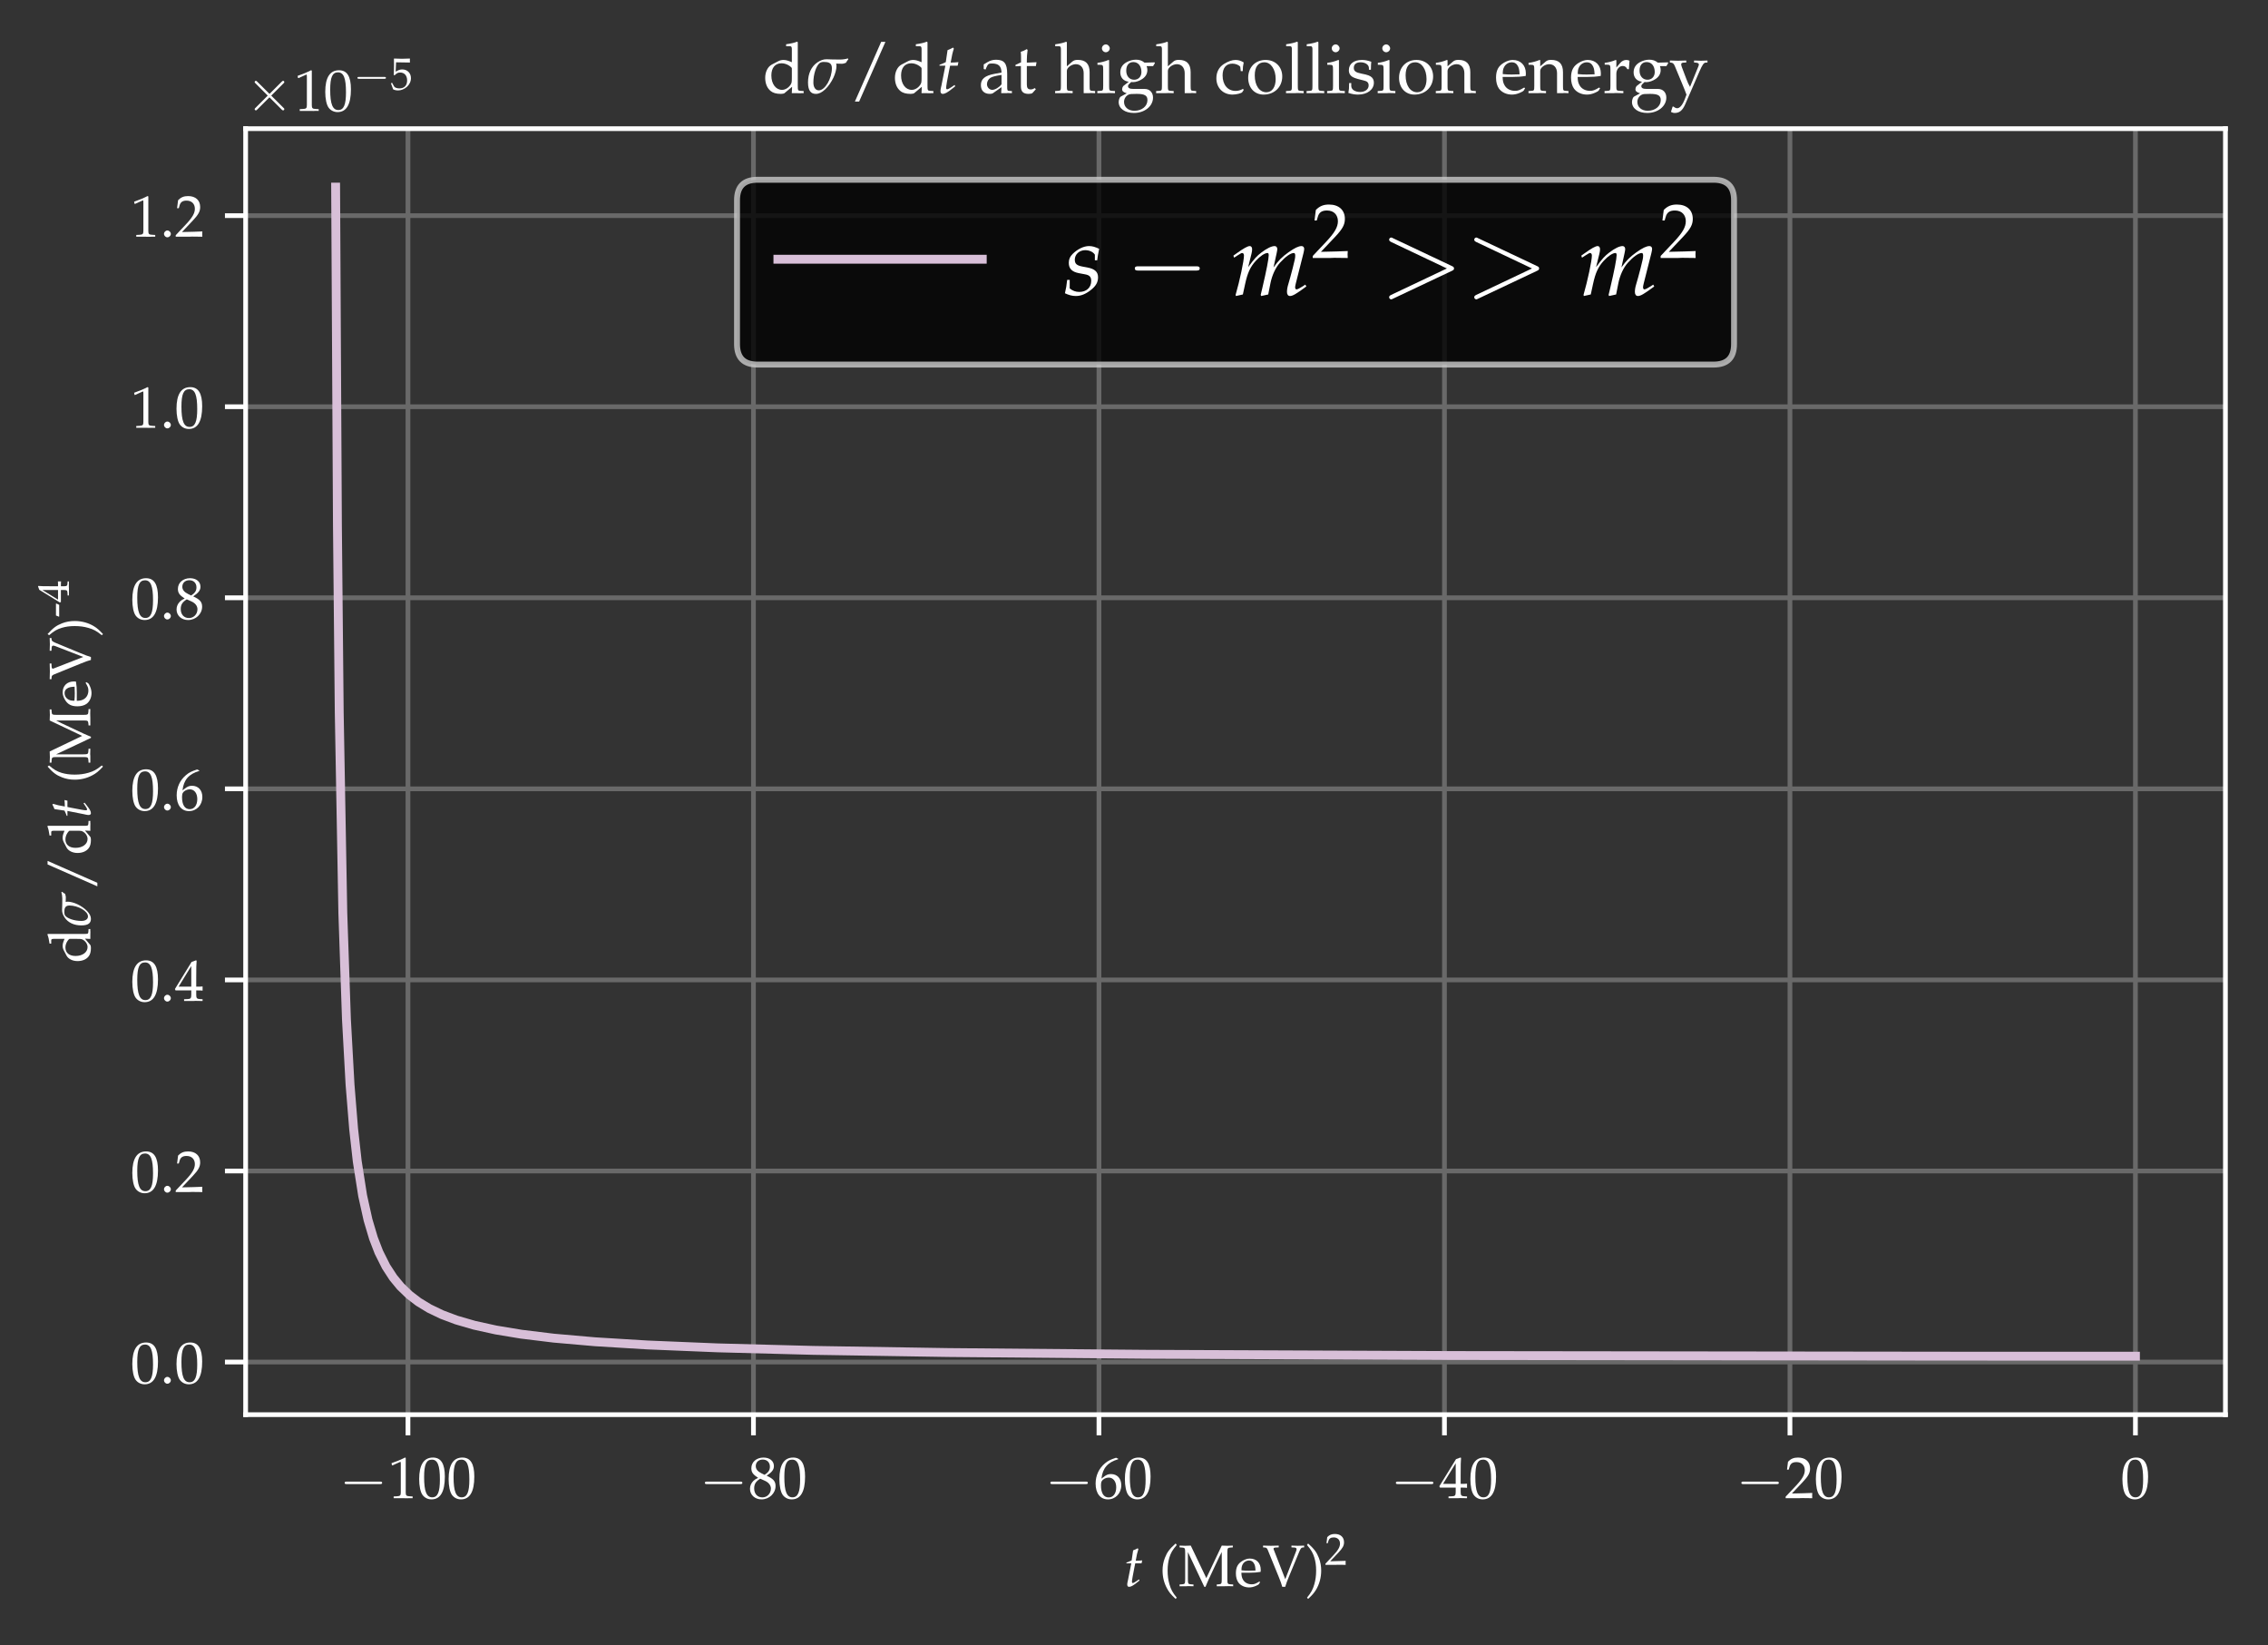 <?xml version="1.0" encoding="utf-8" standalone="no"?>
<!DOCTYPE svg PUBLIC "-//W3C//DTD SVG 1.1//EN"
  "http://www.w3.org/Graphics/SVG/1.1/DTD/svg11.dtd">
<!-- Created with matplotlib (https://matplotlib.org/) -->
<svg height="278.217pt" version="1.1" viewBox="0 0 383.539 278.217" width="383.539pt" xmlns="http://www.w3.org/2000/svg" xmlns:xlink="http://www.w3.org/1999/xlink">
 <rect x="0" y="0" width="383.539" height="278.217" fill="#333333" stroke="none"/>
 <defs>
  <style type="text/css">*{stroke-linecap:butt;stroke-linejoin:round;}</style>
 </defs>
 <g id="figure_1">
  <g id="patch_1">
   <path d="M 0 278.217 
L 383.539 278.217 
L 383.539 0 
L 0 0 
z
" style="fill:none;"/>
  </g>
  <g id="axes_1">
   <g id="patch_2">
    <path d="M 41.539 239.194 
L 376.339 239.194 
L 376.339 21.754 
L 41.539 21.754 
z
" style="fill:none;"/>
   </g>
   <g id="matplotlib.axis_1">
    <g id="xtick_1">
     <g id="line2d_1">
      <path clip-path="url(#p4c926815b2)" d="M 68.99 239.194 
L 68.99 21.754 
" style="fill:none;stroke:#696969;stroke-linecap:square;stroke-width:0.8;"/>
     </g>
     <g id="line2d_2">
      <defs>
       <path d="M 0 0 
L 0 3.5 
" id="m4b29e5fa8e" style="stroke:#ffffff;stroke-width:0.8;"/>
      </defs>
      <g>
       <use style="fill:#ffffff;stroke:#ffffff;stroke-width:0.8;" x="68.99" xlink:href="#m4b29e5fa8e" y="239.194"/>
      </g>
     </g>
     <g id="text_1">
      <!-- $\mathdefault{−100}$ -->
      <g style="fill:#ffffff;" transform="translate(57.421 253.322)scale(0.1 -0.1)">
       <defs>
        <path d="M 65.906 23 
C 67.594 23 69.406 23 69.406 25 
C 69.406 27 67.594 27 65.906 27 
L 11.797 27 
C 10.094 27 8.297 27 8.297 25 
C 8.297 23 10.094 23 11.797 23 
z
" id="CMSY10-0"/>
        <path d="M 6.703 55.797 
L 7.703 55.797 
L 20.594 61.594 
C 20.703 61.703 20.797 61.703 20.906 61.703 
C 21.5 61.703 21.703 60.797 21.703 58.391 
L 21.703 9.891 
C 21.703 4.688 20.594 3.594 15.203 3.297 
L 9.594 3 
L 9.594 0 
C 25 0 25 0 26.094 0 
C 27.406 0 29.594 0 33 -0.109 
C 34.203 0.094 37.703 0.094 41.797 0 
L 41.797 3 
L 36.594 3.297 
C 31.094 3.578 30.094 4.672 30.094 9.812 
L 30.094 68.484 
L 28.703 69 
C 22.203 65.609 15.094 62.641 6 59.484 
z
" id="URW_Palladio_L_Roman-49"/>
        <path d="M 26.297 69 
C 10.797 69 2.906 56.688 2.906 32.438 
C 2.906 20.719 5 10.609 8.5 5.703 
C 12 0.797 17.594 -2 23.797 -2 
C 38.906 -2 46.5 11 46.5 36.641 
C 46.5 58.578 40 69 26.297 69 
z
M 24.5 65.484 
C 34.203 65.484 38.094 55.672 38.094 31.641 
C 38.094 10.312 34.297 1.5 25.094 1.5 
C 15.406 1.5 11.297 11.609 11.297 36.047 
C 11.297 57.188 15 65.484 24.5 65.484 
z
" id="URW_Palladio_L_Roman-48"/>
       </defs>
       <use transform="scale(1.038)" xlink:href="#CMSY10-0"/>
       <use transform="translate(81.942 0)scale(0.996)" xlink:href="#URW_Palladio_L_Roman-49"/>
       <use transform="translate(131.755 0)scale(0.996)" xlink:href="#URW_Palladio_L_Roman-48"/>
       <use transform="translate(181.568 0)scale(0.996)" xlink:href="#URW_Palladio_L_Roman-48"/>
      </g>
     </g>
    </g>
    <g id="xtick_2">
     <g id="line2d_3">
      <path clip-path="url(#p4c926815b2)" d="M 127.416 239.194 
L 127.416 21.754 
" style="fill:none;stroke:#696969;stroke-linecap:square;stroke-width:0.8;"/>
     </g>
     <g id="line2d_4">
      <g>
       <use style="fill:#ffffff;stroke:#ffffff;stroke-width:0.8;" x="127.416" xlink:href="#m4b29e5fa8e" y="239.194"/>
      </g>
     </g>
     <g id="text_2">
      <!-- $\mathdefault{−80}$ -->
      <g style="fill:#ffffff;" transform="translate(118.338 253.322)scale(0.1 -0.1)">
       <defs>
        <path d="M 16.797 34.547 
C 12.703 32.641 11 31.547 8.797 29.438 
C 5 25.625 3 21.125 3 15.922 
C 3 5.594 11.297 -2 22.594 -2 
C 35.594 -2 46.406 8.203 46.406 20.625 
C 46.406 28.641 42.703 32.938 31.297 38.156 
C 40.406 44.359 43.594 48.562 43.594 54.578 
C 43.594 63.188 36.5 69 25.906 69 
C 14 69 5.297 61.391 5.297 50.875 
C 5.297 44.062 8 40.25 16.797 34.547 
z
M 28.406 29.531 
C 34.703 26.734 38.5 21.828 38.5 16.422 
C 38.5 8 32.203 1.391 24.094 1.391 
C 15.594 1.391 10.094 7.406 10.094 16.719 
C 10.094 24.031 13 28.641 20.406 33.141 
z
M 22.297 42.359 
C 16 45.469 12.797 49.469 12.797 54.469 
C 12.797 61.094 17.594 65.594 24.703 65.594 
C 32 65.594 36.797 60.781 36.797 53.469 
C 36.797 47.766 34.297 43.859 27.797 39.656 
z
" id="URW_Palladio_L_Roman-56"/>
       </defs>
       <use transform="scale(1.038)" xlink:href="#CMSY10-0"/>
       <use transform="translate(81.942 0)scale(0.996)" xlink:href="#URW_Palladio_L_Roman-56"/>
       <use transform="translate(131.755 0)scale(0.996)" xlink:href="#URW_Palladio_L_Roman-48"/>
      </g>
     </g>
    </g>
    <g id="xtick_3">
     <g id="line2d_5">
      <path clip-path="url(#p4c926815b2)" d="M 185.843 239.194 
L 185.843 21.754 
" style="fill:none;stroke:#696969;stroke-linecap:square;stroke-width:0.8;"/>
     </g>
     <g id="line2d_6">
      <g>
       <use style="fill:#ffffff;stroke:#ffffff;stroke-width:0.8;" x="185.843" xlink:href="#m4b29e5fa8e" y="239.194"/>
      </g>
     </g>
     <g id="text_3">
      <!-- $\mathdefault{−60}$ -->
      <g style="fill:#ffffff;" transform="translate(176.764 253.322)scale(0.1 -0.1)">
       <defs>
        <path d="M 41.594 66.984 
L 37.906 68.688 
C 28.297 65.516 24.203 63.531 19.094 59.188 
C 8.797 50.578 3.203 38.484 3.203 24.766 
C 3.203 8.219 11.203 -2 24.094 -2 
C 37.094 -2 46.797 8.312 46.797 21.953 
C 46.797 33.484 39.906 41 29.297 41 
C 24.297 41 21.297 39.688 15.406 34.984 
C 14.297 34.094 14.203 33.984 13.094 33.188 
C 15.203 51.172 23.594 60.859 41.594 66.203 
z
M 25.5 34.984 
C 33.094 34.984 38.203 28.375 38.203 18.438 
C 38.203 8.016 33.094 1.297 25.406 1.297 
C 16.906 1.297 12.297 8.609 12.297 22.047 
C 12.297 25.562 12.703 27.469 13.797 29.172 
C 16 32.578 20.703 34.984 25.5 34.984 
z
" id="URW_Palladio_L_Roman-54"/>
       </defs>
       <use transform="scale(1.038)" xlink:href="#CMSY10-0"/>
       <use transform="translate(81.942 0)scale(0.996)" xlink:href="#URW_Palladio_L_Roman-54"/>
       <use transform="translate(131.755 0)scale(0.996)" xlink:href="#URW_Palladio_L_Roman-48"/>
      </g>
     </g>
    </g>
    <g id="xtick_4">
     <g id="line2d_7">
      <path clip-path="url(#p4c926815b2)" d="M 244.269 239.194 
L 244.269 21.754 
" style="fill:none;stroke:#696969;stroke-linecap:square;stroke-width:0.8;"/>
     </g>
     <g id="line2d_8">
      <g>
       <use style="fill:#ffffff;stroke:#ffffff;stroke-width:0.8;" x="244.269" xlink:href="#m4b29e5fa8e" y="239.194"/>
      </g>
     </g>
     <g id="text_4">
      <!-- $\mathdefault{−40}$ -->
      <g style="fill:#ffffff;" transform="translate(235.19 253.322)scale(0.1 -0.1)">
       <defs>
        <path d="M 28 18 
L 28 10.688 
C 28 4.844 26.906 3.484 22 3.281 
L 15.797 3 
L 15.797 0 
C 29.094 0 29.094 0 31.5 0 
C 33.906 0.297 33.906 0.297 47.203 0 
L 47.203 3 
L 42.406 3.281 
C 37.5 3.578 36.406 4.844 36.406 10.688 
L 36.406 18 
C 42.297 18 44.406 17.891 47.203 17.609 
L 47.203 24.688 
C 42.5 24.297 40.594 24.297 39.094 24.391 
L 38.797 24.391 
L 36.406 24.391 
L 36.406 38.203 
C 36.406 55.875 36.594 64.406 37.094 68.484 
L 35.906 69 
L 28.5 66.297 
L 0.203 20.297 
L 1.297 18 
z
M 28 24.391 
L 6.5 24.391 
L 28 59.344 
z
" id="URW_Palladio_L_Roman-52"/>
       </defs>
       <use transform="scale(1.038)" xlink:href="#CMSY10-0"/>
       <use transform="translate(81.942 0)scale(0.996)" xlink:href="#URW_Palladio_L_Roman-52"/>
       <use transform="translate(131.755 0)scale(0.996)" xlink:href="#URW_Palladio_L_Roman-48"/>
      </g>
     </g>
    </g>
    <g id="xtick_5">
     <g id="line2d_9">
      <path clip-path="url(#p4c926815b2)" d="M 302.695 239.194 
L 302.695 21.754 
" style="fill:none;stroke:#696969;stroke-linecap:square;stroke-width:0.8;"/>
     </g>
     <g id="line2d_10">
      <g>
       <use style="fill:#ffffff;stroke:#ffffff;stroke-width:0.8;" x="302.695" xlink:href="#m4b29e5fa8e" y="239.194"/>
      </g>
     </g>
     <g id="text_5">
      <!-- $\mathdefault{−20}$ -->
      <g style="fill:#ffffff;" transform="translate(293.616 253.322)scale(0.1 -0.1)">
       <defs>
        <path d="M 1.594 2.594 
L 1.594 0 
C 20.297 0 20.297 0 23.906 0 
C 27.5 0.297 27.5 0.297 46.797 0 
C 46.594 2.094 46.594 3.094 46.594 4.484 
C 46.594 5.781 46.594 6.781 46.797 8.969 
C 35.297 8.469 30.703 8.375 12.203 7.969 
L 30.406 27.203 
C 40.094 37.469 43.094 42.953 43.094 50.438 
C 43.094 61.891 35.297 69 22.594 69 
C 15.406 69 10.5 66.984 5.594 61.984 
L 3.906 48.438 
L 6.797 48.438 
L 8.094 53.031 
C 9.703 58.797 13.297 61.297 20 61.297 
C 28.594 61.297 34.094 55.906 34.094 47.438 
C 34.094 39.969 29.906 32.594 18.594 20.625 
z
" id="URW_Palladio_L_Roman-50"/>
       </defs>
       <use transform="scale(1.038)" xlink:href="#CMSY10-0"/>
       <use transform="translate(81.942 0)scale(0.996)" xlink:href="#URW_Palladio_L_Roman-50"/>
       <use transform="translate(131.755 0)scale(0.996)" xlink:href="#URW_Palladio_L_Roman-48"/>
      </g>
     </g>
    </g>
    <g id="xtick_6">
     <g id="line2d_11">
      <path clip-path="url(#p4c926815b2)" d="M 361.121 239.194 
L 361.121 21.754 
" style="fill:none;stroke:#696969;stroke-linecap:square;stroke-width:0.8;"/>
     </g>
     <g id="line2d_12">
      <g>
       <use style="fill:#ffffff;stroke:#ffffff;stroke-width:0.8;" x="361.121" xlink:href="#m4b29e5fa8e" y="239.194"/>
      </g>
     </g>
     <g id="text_6">
      <!-- $\mathdefault{0}$ -->
      <g style="fill:#ffffff;" transform="translate(358.63 253.322)scale(0.1 -0.1)">
       <use transform="scale(0.996)" xlink:href="#URW_Palladio_L_Roman-48"/>
      </g>
     </g>
    </g>
    <g id="text_7">
     <!-- $t$ (MeV)\textsuperscript{2} -->
     <g style="fill:#ffffff;" transform="translate(190.068 268.208)scale(0.1 -0.1)">
      <defs>
       <path d="M 12.5 38.891 
L 6.906 10.594 
C 6.797 9.891 6.703 9.688 6.406 8.5 
C 5.797 5.688 5.594 4.188 5.594 3 
C 5.594 0.5 6.703 -1 8.594 -1 
C 12.094 -1 15.594 1 23.406 7.297 
L 24.906 8.5 
L 26.5 9.797 
L 25.5 11.594 
L 21 8.5 
C 18.094 6.5 16.094 5.5 15 5.5 
C 14.094 5.5 13.594 6.297 13.594 7.5 
C 13.594 10.094 15 18.188 17.906 32.688 
L 19.203 38.891 
L 29.906 38.891 
L 31 43.891 
C 27.203 43.5 23.797 43.297 20 43.297 
C 21.594 52.703 22.703 57.594 24.5 63 
L 23.406 64.5 
C 21.406 63.297 18.703 62.094 15.594 60.891 
L 13.094 43.891 
C 8.703 41.797 6.094 40.688 4.297 40.188 
L 4.094 38.891 
z
" id="URW_Palladio_L_Italic-116"/>
       <path d="M 30.094 -19.406 
C 22.906 -10.516 20.297 -5.703 17.703 3.297 
C 15.594 10.5 14.594 18.094 14.594 26.594 
C 14.594 34.891 15.594 42 17.5 48.5 
C 20.094 56.797 22.797 61.5 30.094 70 
L 28.203 72.594 
C 17.797 63.297 13.703 57.797 9.906 48 
C 7.297 41.297 6 34.188 6 26.594 
C 6 15.891 8.5 5.797 13.297 -3.203 
C 16.797 -9.906 20 -13.812 28.203 -21.516 
z
" id="URW_Palladio_L_Roman-40"/>
       <path d="M 73.203 12.297 
C 73.203 4.391 72.797 3.688 68.094 3.297 
L 64.703 3 
L 64.703 0 
C 69.297 -0.109 72.297 0 77.5 0 
C 83.094 0.297 86.703 0.188 92.594 0 
L 92.594 3 
L 87.797 3.297 
C 83.203 3.594 82.703 4.375 82.703 12.219 
L 82.703 56.766 
C 82.703 64.5 83.203 65.391 87.797 65.688 
L 92 65.984 
L 92 69 
C 84.406 68.688 84.406 68.688 82.703 68.688 
C 81.203 68.688 81.203 68.688 73.203 69 
L 47 13.812 
L 20.594 69 
C 12.594 68.688 12.594 68.688 11.094 68.688 
C 9.594 68.688 9.594 68.688 1.594 69 
L 1.594 65.984 
L 6 65.688 
C 10.594 65.391 11.094 64.5 11.094 56.766 
L 11.094 12.219 
C 11.094 4.484 10.594 3.594 6 3.297 
L 1.594 3 
L 1.594 0 
C 11.5 0 11.5 0 13.203 0 
C 14.703 0.297 14.703 0.297 25.203 0 
L 25.203 3 
L 20.797 3.297 
C 16.203 3.594 15.703 4.5 15.703 12.297 
L 15.703 58.094 
L 43.594 -1 
L 45.594 -1 
C 46.297 0.5 46.906 2.094 47.5 3.594 
C 49.094 7.5 50.297 10.297 51 11.688 
L 68.797 49.5 
C 70.203 52.391 71.406 54.703 73.203 58.094 
z
" id="URW_Palladio_L_Roman-77"/>
       <path d="M 43.703 6.984 
L 42.406 7.984 
C 36 4.188 33.703 3.297 29.406 3.297 
C 22.906 3.297 17.5 6.188 14.703 11.094 
C 12.797 14.391 12.094 17.188 11.906 23 
L 26.5 23 
C 33.406 23 37.703 23.297 44.594 24.391 
C 44.703 25.797 44.797 26.688 44.797 27.906 
C 44.797 39.469 37.406 47 26.203 47 
C 22.5 47 18.203 45.688 14.094 43.297 
C 5.906 38.562 2.594 32.328 2.594 21.891 
C 2.594 15.594 4.094 10.188 6.797 6.391 
C 10.797 1.094 17.5 -2 25 -2 
C 28.703 -2 32.406 -1.203 36.5 0.594 
C 39.203 1.688 41.297 3 41.703 3.594 
z
M 35.906 26.688 
C 30.703 26.5 28.297 26.391 24.703 26.391 
C 20.094 26.391 17.5 26.5 12.094 27 
C 12.094 31.719 12.5 33.938 13.797 36.547 
C 15.906 40.984 20.203 43.688 25 43.688 
C 28.297 43.688 30.906 42.391 32.703 39.672 
C 34.906 36.344 35.594 33.438 35.906 26.688 
z
" id="URW_Palladio_L_Roman-101"/>
       <path d="M 27.406 66 
L 27.406 69 
C 16.406 68.688 16.406 68.688 14.094 68.688 
C 11.797 68.688 11.797 68.688 0.797 69 
L 0.797 66 
L 4.406 65.703 
C 6.5 65.5 7.5 64.594 8.797 61.609 
L 27.594 15.469 
C 30.703 7.875 31.906 4.391 33.406 -1 
L 38.406 -1 
C 40.297 5.188 41.5 8.484 44.797 16.469 
L 62.203 58.516 
C 64.5 63.906 65.594 65.391 67.594 65.703 
L 70.594 66 
L 70.594 69 
L 59.797 68.688 
C 58 68.688 55.703 68.797 52.797 68.891 
C 52.297 68.891 50.594 68.891 49 69 
L 49 66 
L 54.203 65.703 
C 56.406 65.594 57.703 64.594 57.703 63.094 
C 57.703 62.109 57.406 60.703 56.797 59.203 
L 38.5 11.969 
L 18.797 62.609 
C 18.703 63 18.594 63.297 18.594 63.703 
C 18.594 64.906 19.797 65.594 21.797 65.703 
z
" id="URW_Palladio_L_Roman-86"/>
       <path d="M 5.094 -21.516 
C 12 -15.016 14.906 -11.703 18 -6.812 
C 24.094 2.891 27.297 14.5 27.297 26.5 
C 27.297 34.188 26 41.297 23.406 48 
C 19.594 57.703 15.5 63.203 5.094 72.594 
L 3.203 70 
C 10.5 61.391 13.203 56.703 15.703 48.5 
C 17.703 42 18.703 34.891 18.703 26.594 
C 18.703 18.094 17.703 10.5 15.594 3.297 
C 13 -5.703 10.406 -10.516 3.203 -19.406 
z
" id="URW_Palladio_L_Roman-41"/>
      </defs>
      <use transform="scale(0.996)" xlink:href="#URW_Palladio_L_Italic-116"/>
      <use transform="translate(59.327 0)scale(0.996)" xlink:href="#URW_Palladio_L_Roman-40"/>
      <use transform="translate(92.502 0)scale(0.996)" xlink:href="#URW_Palladio_L_Roman-77"/>
      <use transform="translate(186.748 0)scale(0.996)" xlink:href="#URW_Palladio_L_Roman-101"/>
      <use transform="translate(234.468 0)scale(0.996)" xlink:href="#URW_Palladio_L_Roman-86"/>
      <use transform="translate(306.398 0)scale(0.996)" xlink:href="#URW_Palladio_L_Roman-41"/>
      <use transform="translate(339.574 36.164)scale(0.757)" xlink:href="#URW_Palladio_L_Roman-50"/>
     </g>
    </g>
   </g>
   <g id="matplotlib.axis_2">
    <g id="ytick_1">
     <g id="line2d_13">
      <path clip-path="url(#p4c926815b2)" d="M 41.539 230.301 
L 376.339 230.301 
" style="fill:none;stroke:#696969;stroke-linecap:square;stroke-width:0.8;"/>
     </g>
     <g id="line2d_14">
      <defs>
       <path d="M 0 0 
L -3.5 0 
" id="m653a9dd194" style="stroke:#ffffff;stroke-width:0.8;"/>
      </defs>
      <g>
       <use style="fill:#ffffff;stroke:#ffffff;stroke-width:0.8;" x="41.539" xlink:href="#m653a9dd194" y="230.301"/>
      </g>
     </g>
     <g id="text_8">
      <!-- $\mathdefault{0.0}$ -->
      <g style="fill:#ffffff;" transform="translate(22.086 233.865)scale(0.1 -0.1)">
       <defs>
        <path d="M 12.406 10.594 
C 9.406 10.594 6.703 7.797 6.703 4.797 
C 6.703 1.797 9.406 -1 12.297 -1 
C 15.5 -1 18.297 1.688 18.297 4.797 
C 18.297 7.797 15.5 10.594 12.406 10.594 
z
" id="URW_Palladio_L_Roman-46"/>
       </defs>
       <use transform="scale(0.996)" xlink:href="#URW_Palladio_L_Roman-48"/>
       <use transform="translate(49.813 0)scale(0.996)" xlink:href="#URW_Palladio_L_Roman-46"/>
       <use transform="translate(74.72 0)scale(0.996)" xlink:href="#URW_Palladio_L_Roman-48"/>
      </g>
     </g>
    </g>
    <g id="ytick_2">
     <g id="line2d_15">
      <path clip-path="url(#p4c926815b2)" d="M 41.539 197.995 
L 376.339 197.995 
" style="fill:none;stroke:#696969;stroke-linecap:square;stroke-width:0.8;"/>
     </g>
     <g id="line2d_16">
      <g>
       <use style="fill:#ffffff;stroke:#ffffff;stroke-width:0.8;" x="41.539" xlink:href="#m653a9dd194" y="197.995"/>
      </g>
     </g>
     <g id="text_9">
      <!-- $\mathdefault{0.2}$ -->
      <g style="fill:#ffffff;" transform="translate(22.086 201.559)scale(0.1 -0.1)">
       <use transform="scale(0.996)" xlink:href="#URW_Palladio_L_Roman-48"/>
       <use transform="translate(49.813 0)scale(0.996)" xlink:href="#URW_Palladio_L_Roman-46"/>
       <use transform="translate(74.72 0)scale(0.996)" xlink:href="#URW_Palladio_L_Roman-50"/>
      </g>
     </g>
    </g>
    <g id="ytick_3">
     <g id="line2d_17">
      <path clip-path="url(#p4c926815b2)" d="M 41.539 165.688 
L 376.339 165.688 
" style="fill:none;stroke:#696969;stroke-linecap:square;stroke-width:0.8;"/>
     </g>
     <g id="line2d_18">
      <g>
       <use style="fill:#ffffff;stroke:#ffffff;stroke-width:0.8;" x="41.539" xlink:href="#m653a9dd194" y="165.688"/>
      </g>
     </g>
     <g id="text_10">
      <!-- $\mathdefault{0.4}$ -->
      <g style="fill:#ffffff;" transform="translate(22.086 169.252)scale(0.1 -0.1)">
       <use transform="scale(0.996)" xlink:href="#URW_Palladio_L_Roman-48"/>
       <use transform="translate(49.813 0)scale(0.996)" xlink:href="#URW_Palladio_L_Roman-46"/>
       <use transform="translate(74.72 0)scale(0.996)" xlink:href="#URW_Palladio_L_Roman-52"/>
      </g>
     </g>
    </g>
    <g id="ytick_4">
     <g id="line2d_19">
      <path clip-path="url(#p4c926815b2)" d="M 41.539 133.381 
L 376.339 133.381 
" style="fill:none;stroke:#696969;stroke-linecap:square;stroke-width:0.8;"/>
     </g>
     <g id="line2d_20">
      <g>
       <use style="fill:#ffffff;stroke:#ffffff;stroke-width:0.8;" x="41.539" xlink:href="#m653a9dd194" y="133.381"/>
      </g>
     </g>
     <g id="text_11">
      <!-- $\mathdefault{0.6}$ -->
      <g style="fill:#ffffff;" transform="translate(22.086 136.946)scale(0.1 -0.1)">
       <use transform="scale(0.996)" xlink:href="#URW_Palladio_L_Roman-48"/>
       <use transform="translate(49.813 0)scale(0.996)" xlink:href="#URW_Palladio_L_Roman-46"/>
       <use transform="translate(74.72 0)scale(0.996)" xlink:href="#URW_Palladio_L_Roman-54"/>
      </g>
     </g>
    </g>
    <g id="ytick_5">
     <g id="line2d_21">
      <path clip-path="url(#p4c926815b2)" d="M 41.539 101.075 
L 376.339 101.075 
" style="fill:none;stroke:#696969;stroke-linecap:square;stroke-width:0.8;"/>
     </g>
     <g id="line2d_22">
      <g>
       <use style="fill:#ffffff;stroke:#ffffff;stroke-width:0.8;" x="41.539" xlink:href="#m653a9dd194" y="101.075"/>
      </g>
     </g>
     <g id="text_12">
      <!-- $\mathdefault{0.8}$ -->
      <g style="fill:#ffffff;" transform="translate(22.086 104.639)scale(0.1 -0.1)">
       <use transform="scale(0.996)" xlink:href="#URW_Palladio_L_Roman-48"/>
       <use transform="translate(49.813 0)scale(0.996)" xlink:href="#URW_Palladio_L_Roman-46"/>
       <use transform="translate(74.72 0)scale(0.996)" xlink:href="#URW_Palladio_L_Roman-56"/>
      </g>
     </g>
    </g>
    <g id="ytick_6">
     <g id="line2d_23">
      <path clip-path="url(#p4c926815b2)" d="M 41.539 68.768 
L 376.339 68.768 
" style="fill:none;stroke:#696969;stroke-linecap:square;stroke-width:0.8;"/>
     </g>
     <g id="line2d_24">
      <g>
       <use style="fill:#ffffff;stroke:#ffffff;stroke-width:0.8;" x="41.539" xlink:href="#m653a9dd194" y="68.768"/>
      </g>
     </g>
     <g id="text_13">
      <!-- $\mathdefault{1.0}$ -->
      <g style="fill:#ffffff;" transform="translate(22.086 72.332)scale(0.1 -0.1)">
       <use transform="scale(0.996)" xlink:href="#URW_Palladio_L_Roman-49"/>
       <use transform="translate(49.813 0)scale(0.996)" xlink:href="#URW_Palladio_L_Roman-46"/>
       <use transform="translate(74.72 0)scale(0.996)" xlink:href="#URW_Palladio_L_Roman-48"/>
      </g>
     </g>
    </g>
    <g id="ytick_7">
     <g id="line2d_25">
      <path clip-path="url(#p4c926815b2)" d="M 41.539 36.462 
L 376.339 36.462 
" style="fill:none;stroke:#696969;stroke-linecap:square;stroke-width:0.8;"/>
     </g>
     <g id="line2d_26">
      <g>
       <use style="fill:#ffffff;stroke:#ffffff;stroke-width:0.8;" x="41.539" xlink:href="#m653a9dd194" y="36.462"/>
      </g>
     </g>
     <g id="text_14">
      <!-- $\mathdefault{1.2}$ -->
      <g style="fill:#ffffff;" transform="translate(22.086 40.026)scale(0.1 -0.1)">
       <use transform="scale(0.996)" xlink:href="#URW_Palladio_L_Roman-49"/>
       <use transform="translate(49.813 0)scale(0.996)" xlink:href="#URW_Palladio_L_Roman-46"/>
       <use transform="translate(74.72 0)scale(0.996)" xlink:href="#URW_Palladio_L_Roman-50"/>
      </g>
     </g>
    </g>
    <g id="text_15">
     <!-- $\mathrm{d}\sigma/\mathrm{d}t$ (MeV)\textsuperscript{-4} -->
     <g style="fill:#ffffff;" transform="translate(15.276 162.853)rotate(-90)scale(0.1 -0.1)">
      <defs>
       <path d="M 41.203 43.797 
C 35.594 46.188 32.797 47 29.297 47 
C 26.594 47 24.203 46.391 21.703 45.094 
L 12.906 40.5 
C 7.203 37.5 3.5 30.219 3.5 21.75 
C 3.5 13.766 6.203 7.188 11.094 3.188 
C 14.5 0.297 19.203 -1 25.703 -1 
C 27.703 -1 30 -0.609 30.5 -0.203 
L 41.594 9.078 
L 41.094 0 
C 46 -0.109 47.594 0 48.797 0 
C 49.594 0 51 0 53.094 -0.109 
C 53.797 0.094 55.797 0.094 57.906 0 
L 57.906 3 
L 53.297 3.297 
C 49.906 3.5 49.594 4.188 49.594 10.5 
L 49.594 72.094 
L 48.703 72.891 
C 44.297 71.203 41 70.391 33.094 69.203 
L 33.094 66.391 
L 38.703 66.391 
C 40.5 66.391 41.203 65.297 41.203 62.297 
z
M 41.203 22.25 
C 41.203 15.766 41 14.766 39.703 12.469 
C 36.906 7.781 32 4.688 27.297 4.688 
C 18.5 4.688 12.203 13.172 12.203 25.031 
C 12.203 35.906 17.594 42.297 26.594 42.297 
C 30.406 42.297 34.406 41 37.906 38.594 
C 40 37.203 41.203 35.906 41.203 35.109 
z
" id="URW_Palladio_L_Roman-100"/>
       <path d="M 58.094 49.188 
C 55.406 48.297 50.797 47.594 47.5 47.594 
C 44.594 47.594 39.594 47.594 36.906 47.688 
C 33.797 47.797 30.297 48 27.906 48 
C 23.5 48 19.297 46.484 14.906 43.5 
C 6.406 37.734 1.703 27.609 1.703 15.203 
C 1.703 2.797 6.297 -1 12.797 -1 
C 17.203 -1 21.297 1 26.094 5.484 
C 30.406 9.547 34.797 15.797 37.703 22.062 
C 40.203 27.312 42 34.062 42 38.234 
C 42 39.531 41.797 40.719 41.5 41.812 
C 44.797 41.609 47.594 41.609 49.797 41.609 
C 51.594 41.609 53.797 42.406 55.406 43 
C 56.5 45.094 56.906 45.594 58.797 48 
z
M 24 44.188 
C 30.094 44.188 35.5 43.203 35.5 35.453 
C 35.5 20.672 25.797 4 17 4 
C 12.094 4 9.297 8.562 9.297 15.109 
C 9.297 26.922 13.297 38.641 18.094 42.5 
C 19.406 43.594 21.594 44.188 24 44.188 
z
" id="Pazo_Math_Italic-115"/>
       <path d="M 51.906 72.594 
L 45.906 72.594 
L 8.703 -11.906 
L 14.703 -11.906 
z
" id="URW_Palladio_L_Roman-47"/>
       <path d="M 28.203 21.797 
L 31.203 28.484 
L 30.703 29 
L 4.406 29 
L 1.703 22.297 
L 2.203 21.797 
z
" id="URW_Palladio_L_Roman-45"/>
      </defs>
      <use transform="scale(0.996)" xlink:href="#URW_Palladio_L_Roman-100"/>
      <use transform="translate(62.117 0)scale(0.996)" xlink:href="#Pazo_Math_Italic-115"/>
      <use transform="translate(121.195 0)scale(0.996)" xlink:href="#URW_Palladio_L_Roman-47"/>
      <use transform="translate(182.814 0)scale(0.996)" xlink:href="#URW_Palladio_L_Roman-100"/>
      <use transform="translate(244.931 0)scale(0.996)" xlink:href="#URW_Palladio_L_Italic-116"/>
      <use transform="translate(304.258 0)scale(0.996)" xlink:href="#URW_Palladio_L_Roman-40"/>
      <use transform="translate(337.433 0)scale(0.996)" xlink:href="#URW_Palladio_L_Roman-77"/>
      <use transform="translate(431.679 0)scale(0.996)" xlink:href="#URW_Palladio_L_Roman-101"/>
      <use transform="translate(479.399 0)scale(0.996)" xlink:href="#URW_Palladio_L_Roman-86"/>
      <use transform="translate(551.329 0)scale(0.996)" xlink:href="#URW_Palladio_L_Roman-41"/>
      <use transform="translate(584.505 36.164)scale(0.757)" xlink:href="#URW_Palladio_L_Roman-45"/>
      <use transform="translate(609.718 36.164)scale(0.757)" xlink:href="#URW_Palladio_L_Roman-52"/>
     </g>
    </g>
    <g id="text_16">
     <!-- $\times\mathdefault{10^{−5}}\mathdefault{}$ -->
     <g style="fill:#ffffff;" transform="translate(41.539 18.754)scale(0.1 -0.1)">
      <defs>
       <path d="M 38.906 27.734 
L 18.906 47.594 
C 17.703 48.797 17.5 49 16.703 49 
C 15.703 49 14.703 48.094 14.703 47 
C 14.703 46.297 14.906 46.094 16 45 
L 36 24.938 
L 16 4.891 
C 14.906 3.797 14.703 3.594 14.703 2.891 
C 14.703 1.797 15.703 0.891 16.703 0.891 
C 17.5 0.891 17.703 1.094 18.906 2.297 
L 38.797 22.156 
L 59.5 1.484 
C 59.703 1.391 60.406 0.891 61 0.891 
C 62.203 0.891 63 1.797 63 2.891 
C 63 3.094 63 3.484 62.703 3.984 
C 62.594 4.188 46.703 19.859 41.703 24.938 
L 60 43.203 
C 60.5 43.797 62 45.094 62.5 45.703 
C 62.594 45.891 63 46.297 63 47 
C 63 48.094 62.203 49 61 49 
C 60.203 49 59.797 48.594 58.703 47.5 
z
" id="CMSY10-2"/>
       <path d="M 12.703 60.797 
C 25.594 60.391 31.203 60.297 43.203 60.297 
L 43.703 60.797 
C 43.5 62.594 43.5 63.391 43.5 64.688 
C 43.5 66.094 43.5 66.891 43.703 68.688 
L 43.203 69.188 
C 35.703 68.797 31.203 68.688 25.797 68.688 
C 20.297 68.688 15.906 68.797 8.406 69.188 
L 7.906 68.688 
C 8 62.594 8.094 58.188 8.094 55 
C 8.094 46.5 7.797 36.875 7.5 32.438 
L 9.5 31.844 
C 14.203 36.578 16.906 38 21.797 38 
C 31.406 38 37.406 31.125 37.406 20.234 
C 37.406 9.047 31 2.5 20.094 2.5 
C 14.703 2.5 9.703 4.312 8.297 6.922 
L 3.703 15.203 
L 1.297 13.781 
C 3.594 8.031 4.797 4.812 6.203 0.391 
C 9 -1.109 13 -2 17.297 -2 
C 24 -2 31.094 0.891 36.594 5.719 
C 42.703 11.172 45.906 18.016 45.906 25.484 
C 45.906 36.875 37.797 44.891 26.406 44.891 
C 21.594 44.891 18 43.594 11.797 39.891 
z
" id="URW_Palladio_L_Roman-53"/>
      </defs>
      <use transform="scale(1.038)" xlink:href="#CMSY10-2"/>
      <use transform="translate(81.942 0)scale(0.996)" xlink:href="#URW_Palladio_L_Roman-49"/>
      <use transform="translate(131.755 0)scale(0.996)" xlink:href="#URW_Palladio_L_Roman-48"/>
      <use transform="translate(182.515 36.164)scale(0.789)" xlink:href="#CMSY10-0"/>
      <use transform="translate(244.79 36.164)scale(0.757)" xlink:href="#URW_Palladio_L_Roman-53"/>
     </g>
    </g>
   </g>
   <g id="line2d_27">
    <path clip-path="url(#p4c926815b2)" d="M 56.757 31.638 
L 57.062 88.843 
L 57.367 120.47 
L 57.976 154.405 
L 58.585 172.318 
L 59.195 183.389 
L 59.804 190.909 
L 60.413 196.35 
L 61.327 202.176 
L 62.241 206.294 
L 63.155 209.359 
L 64.069 211.729 
L 65.288 214.162 
L 66.507 216.031 
L 67.725 217.51 
L 69.249 218.976 
L 70.772 220.139 
L 72.6 221.252 
L 74.733 222.276 
L 77.17 223.192 
L 80.217 224.076 
L 83.873 224.881 
L 88.138 225.587 
L 93.622 226.257 
L 100.63 226.87 
L 109.465 227.41 
L 121.347 227.9 
L 137.494 228.327 
L 160.345 228.692 
L 193.858 228.987 
L 245.652 229.199 
L 331.568 229.306 
L 361.121 229.31 
L 361.121 229.31 
" style="fill:none;stroke:#d8bfd8;stroke-linecap:square;stroke-width:1.5;"/>
   </g>
   <g id="patch_3">
    <path d="M 41.539 239.194 
L 41.539 21.754 
" style="fill:none;stroke:#ffffff;stroke-linecap:square;stroke-linejoin:miter;stroke-width:0.8;"/>
   </g>
   <g id="patch_4">
    <path d="M 376.339 239.194 
L 376.339 21.754 
" style="fill:none;stroke:#ffffff;stroke-linecap:square;stroke-linejoin:miter;stroke-width:0.8;"/>
   </g>
   <g id="patch_5">
    <path d="M 41.539 239.194 
L 376.339 239.194 
" style="fill:none;stroke:#ffffff;stroke-linecap:square;stroke-linejoin:miter;stroke-width:0.8;"/>
   </g>
   <g id="patch_6">
    <path d="M 41.539 21.754 
L 376.339 21.754 
" style="fill:none;stroke:#ffffff;stroke-linecap:square;stroke-linejoin:miter;stroke-width:0.8;"/>
   </g>
   <g id="text_17">
    <!-- $\mathrm{d}\sigma/\mathrm{d}t$ at high collision energy -->
    <g style="fill:#ffffff;" transform="translate(128.984 15.754)scale(0.12 -0.12)">
     <defs>
      <path d="M 32.406 8.5 
L 31.906 0 
C 38.406 0 38.406 0 39.703 0 
C 40.203 0.297 42.703 0.188 47.094 0 
L 47.094 3 
L 43.203 3.188 
C 40.797 3.297 40.406 4.094 40.406 9 
L 40.406 27.359 
C 40.406 42 36.203 47.297 24.594 47.297 
C 20.297 47.297 16.297 46.188 12.5 43.891 
L 7.203 40.688 
L 7.203 34.172 
L 9.797 33.469 
L 11.094 36.578 
C 13.203 41.281 14.203 42 18.797 42 
C 28.203 42 32.094 38.281 32.406 29.156 
L 22.5 27.359 
C 8.906 24.844 3.203 20.141 3.203 11.406 
C 3.203 3.5 7.906 -1 15.797 -1 
C 17.594 -1 19.297 -0.703 20 -0.203 
z
M 32.406 12.594 
C 29.5 8.5 23.203 4.688 19.297 4.688 
C 15.297 4.688 11.797 8.391 11.797 12.688 
C 11.797 16.391 13.797 19.891 16.797 21.797 
C 19.297 23.297 24.797 24.688 32.406 25.797 
z
" id="URW_Palladio_L_Roman-97"/>
      <path d="M 9.797 38.391 
L 9.797 9.594 
C 9.797 2.188 13.094 -1 20.797 -1 
C 23.094 -1 25.5 -0.5 26.094 0.188 
L 30.906 5.5 
L 29.594 7.188 
C 27.094 5.797 25.594 5.297 23.703 5.297 
C 19.797 5.297 18.203 7.297 18.203 12.188 
L 18.203 38.391 
L 31 38.391 
L 31.906 43.797 
L 18.203 43.188 
L 18.203 47 
C 18.203 51.203 18.5 54.797 19.297 61.203 
L 18.094 62.297 
C 15.703 60.797 12.703 59.5 9.594 58.5 
C 9.906 55.5 10 53.594 10 50.594 
L 10 43.594 
L 2.203 40.094 
L 2.203 38 
z
" id="URW_Palladio_L_Roman-116"/>
      <path d="M 0.703 66.391 
L 6.297 66.391 
C 8.094 66.391 8.797 65.297 8.797 62.297 
L 8.797 10.5 
C 8.797 4.188 8.5 3.5 5.094 3.297 
L 0.594 3 
L 0.594 0 
C 7.406 -0.109 10.094 0 13 0 
C 15.906 0.297 18.594 0.188 25.406 0 
L 25.406 3 
L 20.906 3.297 
C 17.5 3.484 17.203 4.188 17.203 10.469 
L 17.203 31.609 
C 17.203 36.109 23.797 41 29.906 41 
C 36.594 41 41 36 41 28.328 
L 41 0 
C 47.094 0 47.203 0 48.906 0 
C 50.297 0.297 50.297 0.297 57.203 0 
L 57.203 3 
L 53.094 3.297 
C 49.703 3.484 49.406 4.094 49.406 10.469 
L 49.406 29.719 
C 49.406 41.391 43.906 47.094 32.703 47.094 
C 29 47.094 26.906 46.391 24.797 44.594 
L 17.203 38 
L 17.203 72 
L 16.297 72.797 
C 11.906 71.094 8.594 70.297 0.703 69.094 
z
" id="URW_Palladio_L_Roman-104"/>
      <path d="M 18.797 46.594 
L 17.906 47 
C 12.797 44.891 7.594 43.5 2.297 42.906 
L 2.297 40.125 
L 6 40.125 
C 10 40.125 10.406 39.422 10.406 32.859 
L 10.406 10.453 
C 10.406 4.188 10.094 3.484 6.703 3.297 
L 2.094 3 
L 2.094 0 
C 12.094 0 12.094 0 14.594 0 
C 17.094 0.297 17.094 0.297 27.094 0 
L 27.094 3 
L 22.5 3.297 
C 19.094 3.5 18.797 4.188 18.797 10.484 
z
M 14.203 69 
C 11.203 69 8.594 66.391 8.594 63.391 
C 8.594 60.484 11.203 57.891 14.094 57.891 
C 17 57.891 19.703 60.484 19.703 63.391 
C 19.703 66.188 17 69 14.203 69 
z
" id="URW_Palladio_L_Roman-105"/>
      <path d="M 51.906 38.312 
L 54.406 42.391 
L 54 43.594 
L 39.797 43.188 
C 36.094 46.188 32.5 47.391 27.594 47.391 
C 23.203 47.391 18.094 46 14 43.594 
C 8.406 40.406 5.5 35.531 5.5 29.453 
C 5.5 22.078 10.094 16.984 17.5 16.188 
L 9.594 9.969 
C 8.594 8.438 8.094 7.109 8.094 5.594 
C 8.094 2.797 9.906 1.188 14.703 -0.203 
L 6 -4.922 
C 4.594 -5.734 3.203 -9.438 3.203 -12.562 
C 3.203 -21.688 12.094 -28 24.797 -28 
C 39.906 -28 51.797 -18.484 51.797 -6.234 
C 51.797 1 47 6 40 6 
L 24 6 
C 18.797 6 16.406 7.219 16.406 9.969 
C 16.406 11.297 17.203 12.422 19.797 14.672 
C 20.406 15.188 20.594 15.391 21 15.797 
C 22 15.688 22.594 15.594 23.406 15.594 
C 27.703 15.594 33 17.484 37.094 20.391 
C 41.594 23.672 43.797 27.656 43.797 32.938 
C 43.797 34.922 43.5 36.219 42.703 38.312 
z
M 24 44 
C 30.797 44 35.406 38.406 35.406 29.953 
C 35.406 23.469 31.203 19 25.094 19 
C 18.406 19 13.906 24.172 13.906 31.844 
C 13.906 39.516 17.594 44 24 44 
z
M 28.703 -1 
C 40 -1 43.906 -3.312 43.906 -9.844 
C 43.906 -18.484 36 -24.906 25.5 -24.906 
C 16.797 -24.906 10.797 -19.781 10.797 -12.359 
C 10.797 -7.844 13.406 -3.719 17.406 -2.016 
C 19 -1.203 21.797 -1 28.703 -1 
z
" id="URW_Palladio_L_Roman-103"/>
      <path d="M 39.906 31.172 
C 39.906 35.781 40.406 39.891 41.297 43.484 
C 37.297 45.891 33.797 47 29.703 47 
C 24.906 47 19.297 45.094 13.297 41.297 
C 6.297 36.875 2.594 29.859 2.594 21.047 
C 2.594 7.5 12.094 -2 25.5 -2 
C 30.703 -2 38.203 -0.109 39.203 1.391 
L 41.297 4.594 
L 40.297 6.094 
C 36.594 4.094 33.406 3.188 29.797 3.188 
C 18.703 3.188 11.406 11.812 11.406 25.047 
C 11.406 35.781 16.406 41.797 25.406 41.797 
C 29.797 41.797 34.594 39.797 36.406 37.281 
L 37.094 31.172 
z
" id="URW_Palladio_L_Roman-99"/>
      <path d="M 27.906 47 
C 13.297 47 3.203 36.672 3.203 21.734 
C 3.203 7.609 12.094 -2 25 -2 
C 40.406 -2 51.406 8.703 51.406 23.75 
C 51.406 37.281 41.594 47 27.906 47 
z
M 26.094 43.688 
C 35.297 43.688 42.094 33.672 42.094 20.031 
C 42.094 8.516 37 1.297 28.906 1.297 
C 19.094 1.297 12.5 10.922 12.5 25.141 
C 12.5 37.172 17.297 43.688 26.094 43.688 
z
" id="URW_Palladio_L_Roman-111"/>
      <path d="M 2.297 66.391 
L 7.906 66.391 
C 9.703 66.391 10.406 65.297 10.406 62.297 
L 10.406 10.5 
C 10.406 4.188 10.094 3.5 6.703 3.297 
L 2.094 3 
L 2.094 0 
C 12.094 0 12.094 0 14.594 0 
C 17.094 0.297 17.094 0.297 27.094 0 
L 27.094 3 
L 22.5 3.297 
C 19.094 3.5 18.797 4.188 18.797 10.5 
L 18.797 72.094 
L 17.906 72.891 
C 13.5 71.203 10.203 70.391 2.297 69.203 
z
" id="URW_Palladio_L_Roman-108"/>
      <path d="M 4.094 14.328 
C 4.094 7.406 3.797 4.406 3 0.391 
C 8.203 -1.312 12.094 -2 16.703 -2 
C 29.797 -2 39.094 5 39.094 14.828 
C 39.094 17.938 38.203 20.234 36.297 22.234 
C 33.703 24.75 30.406 25.953 21.594 27.656 
C 13.406 29.25 10.703 31.266 10.703 35.875 
C 10.703 40.891 14.203 43.688 20.297 43.688 
C 27 43.688 32.094 40.188 32.094 35.469 
L 32.094 33.172 
L 34.906 33.172 
C 35 38.984 35.094 41.391 35.406 44.484 
C 30.094 46.297 26.5 47 22.406 47 
C 10.797 47 3.703 41.484 3.703 32.469 
C 3.703 27.656 5.906 24.25 10.5 22.141 
C 13.203 20.938 18.5 19.328 25.297 17.828 
C 29.797 16.828 31.703 14.719 31.703 10.906 
C 31.703 5.5 26.703 1.688 19.594 1.688 
C 12.297 1.688 7.094 5.203 7.094 10.219 
L 7.094 14.328 
z
" id="URW_Palladio_L_Roman-115"/>
      <path d="M 41 0 
C 47.094 0 47.203 0 48.906 0 
C 50.297 0.297 50.297 0.297 57.203 0 
L 57.203 3 
L 53.094 3.297 
C 49.703 3.484 49.406 4.094 49.406 10.469 
L 49.406 29.719 
C 49.406 41.391 43.906 47.094 32.703 47.094 
C 29 47.094 26.906 46.391 24.797 44.594 
L 17.203 38 
L 17.203 46.688 
L 16.297 47 
C 11.203 44.891 6 43.5 0.703 42.906 
L 0.703 40.125 
L 4.406 40.125 
C 8.406 40.125 8.797 39.422 8.797 32.859 
L 8.797 10.453 
C 8.797 4.188 8.5 3.484 5.094 3.297 
L 0.594 3 
L 0.594 0 
C 7.406 -0.109 10.094 0 13 0 
C 15.906 0.297 18.594 0.188 25.406 0 
L 25.406 3 
L 20.906 3.297 
C 17.5 3.484 17.203 4.188 17.203 10.469 
L 17.203 31.609 
C 17.203 36.109 23.797 41 29.906 41 
C 36.594 41 41 36 41 28.328 
z
" id="URW_Palladio_L_Roman-110"/>
      <path d="M 2.297 40.297 
L 6 40.297 
C 10 40.297 10.406 39.594 10.406 33 
L 10.406 10.5 
C 10.406 4.188 10.094 3.5 6.703 3.297 
L 2.094 3 
L 2.094 0 
C 9.297 -0.109 11.906 0 14.406 0 
C 16.406 0.297 16.406 0.297 28.703 0 
L 28.703 3 
L 23.5 3.297 
C 19 3.594 18.797 3.891 18.797 10.453 
L 18.797 27.547 
C 18.797 33.516 22.797 38.484 27.703 38.484 
C 30.703 38.484 32.797 37.094 34.406 33.922 
L 36.5 33.922 
L 37.406 45.891 
C 36.297 46.594 34.5 47 32.703 47 
C 29.703 47 26.5 45.391 24.406 42.891 
L 18.797 36.312 
L 18.797 46.594 
L 17.906 47 
C 12.797 44.891 7.594 43.484 2.297 42.891 
z
" id="URW_Palladio_L_Roman-114"/>
      <path d="M 29.703 8.891 
C 27.5 12.688 26.406 15 24.594 19.891 
L 18.203 36.703 
C 17.594 38.391 17.203 39.891 17.203 40.891 
C 17.203 42.297 18.297 43.094 20.594 43.203 
L 24.406 43.391 
L 24.406 46.203 
C 14.703 45.891 14.703 45.891 12.797 45.891 
C 10.906 45.891 10.906 45.891 1.203 46.203 
L 1.203 43.391 
L 3 43.203 
C 5.5 42.891 6.703 41.797 8.203 38.297 
L 19.094 12.094 
C 21.906 5.297 22.906 2.891 24.703 -2.109 
L 22.406 -8.203 
C 19.203 -16.609 15.297 -21.312 11.5 -21.312 
C 9.906 -21.312 8.094 -20.5 6.406 -19 
L 5.094 -19 
L 2.703 -26.5 
C 4.594 -27.5 6.203 -28 8.094 -28 
C 14.797 -28 19.094 -24.406 22.906 -15.703 
L 43.203 31.094 
C 47.203 40.203 49.094 42.891 51.594 43.203 
L 54.406 43.391 
L 54.406 46.203 
C 46.5 45.891 46.5 45.891 44.906 45.891 
C 43.297 45.891 43.297 45.891 35.406 46.203 
L 35.406 43.391 
L 38 43.203 
C 40.797 43 42.203 42.094 42.203 40.703 
C 42.203 40 42 39.094 41.594 38.094 
z
" id="URW_Palladio_L_Roman-121"/>
     </defs>
     <use transform="scale(0.996)" xlink:href="#URW_Palladio_L_Roman-100"/>
     <use transform="translate(62.117 0)scale(0.996)" xlink:href="#Pazo_Math_Italic-115"/>
     <use transform="translate(121.195 0)scale(0.996)" xlink:href="#URW_Palladio_L_Roman-47"/>
     <use transform="translate(182.814 0)scale(0.996)" xlink:href="#URW_Palladio_L_Roman-100"/>
     <use transform="translate(244.931 0)scale(0.996)" xlink:href="#URW_Palladio_L_Italic-116"/>
     <use transform="translate(304.258 0)scale(0.996)" xlink:href="#URW_Palladio_L_Roman-97"/>
     <use transform="translate(354.071 0)scale(0.996)" xlink:href="#URW_Palladio_L_Roman-116"/>
     <use transform="translate(411.455 0)scale(0.996)" xlink:href="#URW_Palladio_L_Roman-104"/>
     <use transform="translate(469.437 0)scale(0.996)" xlink:href="#URW_Palladio_L_Roman-105"/>
     <use transform="translate(498.427 0)scale(0.996)" xlink:href="#URW_Palladio_L_Roman-103"/>
     <use transform="translate(553.819 0)scale(0.996)" xlink:href="#URW_Palladio_L_Roman-104"/>
     <use transform="translate(636.707 0)scale(0.996)" xlink:href="#URW_Palladio_L_Roman-99"/>
     <use transform="translate(680.941 0)scale(0.996)" xlink:href="#URW_Palladio_L_Roman-111"/>
     <use transform="translate(735.337 0)scale(0.996)" xlink:href="#URW_Palladio_L_Roman-108"/>
     <use transform="translate(764.327 0)scale(0.996)" xlink:href="#URW_Palladio_L_Roman-108"/>
     <use transform="translate(793.317 0)scale(0.996)" xlink:href="#URW_Palladio_L_Roman-105"/>
     <use transform="translate(822.308 0)scale(0.996)" xlink:href="#URW_Palladio_L_Roman-115"/>
     <use transform="translate(864.549 0)scale(0.996)" xlink:href="#URW_Palladio_L_Roman-105"/>
     <use transform="translate(893.539 0)scale(0.996)" xlink:href="#URW_Palladio_L_Roman-111"/>
     <use transform="translate(947.935 0)scale(0.996)" xlink:href="#URW_Palladio_L_Roman-110"/>
     <use transform="translate(1030.824 0)scale(0.996)" xlink:href="#URW_Palladio_L_Roman-101"/>
     <use transform="translate(1078.544 0)scale(0.996)" xlink:href="#URW_Palladio_L_Roman-110"/>
     <use transform="translate(1136.526 0)scale(0.996)" xlink:href="#URW_Palladio_L_Roman-101"/>
     <use transform="translate(1184.246 0)scale(0.996)" xlink:href="#URW_Palladio_L_Roman-114"/>
     <use transform="translate(1221.806 0)scale(0.996)" xlink:href="#URW_Palladio_L_Roman-103"/>
     <use transform="translate(1277.197 0)scale(0.996)" xlink:href="#URW_Palladio_L_Roman-121"/>
    </g>
   </g>
   <g id="legend_1">
    <g id="patch_7">
     <path d="M 128.093 61.644 
L 289.785 61.644 
Q 293.241 61.644 293.241 58.188 
L 293.241 33.85 
Q 293.241 30.394 289.785 30.394 
L 128.093 30.394 
Q 124.637 30.394 124.637 33.85 
L 124.637 58.188 
Q 124.637 61.644 128.093 61.644 
z
" style="opacity:0.8;stroke:#cccccc;stroke-linejoin:miter;"/>
    </g>
    <g id="line2d_28">
     <path d="M 131.549 43.829 
L 166.109 43.829 
" style="fill:none;stroke:#d8bfd8;stroke-linecap:square;stroke-width:1.5;"/>
    </g>
    <g id="line2d_29"/>
    <g id="text_18">
     <!-- $s - m^2 &gt;&gt; m^2$ -->
     <g style="fill:#ffffff;" transform="translate(179.933 49.877)scale(0.173 -0.173)">
      <defs>
       <path d="M 3.094 14.812 
C 2.594 9.75 2 6.266 0.906 1.688 
C 4.703 -0.109 8.094 -1 11.594 -1 
C 16.5 -1 21.094 0.797 26.203 4.781 
C 31.297 8.75 33.406 12.422 33.406 17.391 
C 33.406 22.75 30.203 25.625 22.797 27.016 
L 18.5 27.812 
C 12.5 28.906 10.594 30.594 10.594 34.656 
C 10.594 39.922 15.094 43.984 20.797 43.984 
C 24.906 43.984 28.703 42.203 30.297 39.531 
L 30.297 34.062 
L 32.594 34.062 
C 33 37.547 33.406 40.219 34.5 45.297 
C 30.594 47.188 27.797 48 24.5 48 
C 19.297 48 13.203 44.984 8.406 40.219 
C 5.797 37.547 4.703 35.062 4.703 31.484 
C 4.703 25.922 7.797 22.75 14.406 21.453 
L 20.703 20.266 
C 25.094 19.469 26.703 17.688 26.703 13.812 
C 26.703 7.359 22.094 3 15 3 
C 11.5 3 8.406 4.078 5.594 6.469 
L 5.594 14.812 
z
" id="URW_Palladio_L_Italic-115"/>
       <path d="M 73 10.172 
L 70.406 8.469 
C 67.5 6.578 65.297 5.484 64.297 5.484 
C 63.594 5.484 63 6.375 63 7.484 
C 63 8.469 63.203 9.375 63.703 11.469 
L 71.203 41.109 
C 71.594 42.797 71.906 44.391 71.906 45.188 
C 71.906 46.891 70.906 48 69.297 48 
C 66.406 48 62.594 46.188 56.5 41.906 
C 50.203 37.406 46.703 33.922 41.797 27.031 
L 44.797 40.703 
C 45.203 42.703 45.5 44.203 45.5 44.891 
C 45.5 46.797 44.5 48 42.906 48 
C 39.906 48 35.297 45.797 29.797 41.609 
C 25.406 38.203 23.406 36.109 16.906 27.328 
L 20.203 40.609 
C 20.594 42.203 20.797 43.703 20.797 44.891 
C 20.797 46.797 19.906 48 18.5 48 
C 16.406 48 12.594 45.891 5.203 40.609 
L 2.406 38.609 
L 3.094 36.609 
L 6.297 38.703 
C 10 41 10.297 41.203 11 41.203 
C 12.094 41.203 12.797 40.203 12.797 38.703 
C 12.797 33.625 8.703 14.359 4.594 0.094 
L 4.906 -1 
L 11.703 0.5 
L 13.906 10.672 
C 16.297 21.75 19 27.641 24.5 33.625 
C 28.703 38.203 33.203 41.203 36 41.203 
C 36.703 41.203 37.094 40.406 37.094 39.109 
C 37.094 35.609 34.906 24.234 30.797 6.781 
L 29.203 0.094 
L 29.703 -1 
L 36.594 0.5 
L 38.703 11.172 
C 40.297 19.25 43.703 26.734 48.094 31.625 
C 53.594 37.703 58.594 41.203 61.797 41.203 
C 62.594 41.203 63.094 40.297 63.094 38.703 
C 63.094 36.312 62.797 34.922 60.594 26.234 
C 59 19.953 57.297 13.969 56.297 10.578 
C 55.406 7.781 55 5.188 55 2.984 
C 55 0.5 56.094 -1 58 -1 
C 60.594 -1 64.203 1.094 74 8.375 
z
" id="URW_Palladio_L_Italic-109"/>
       <path d="M 67.5 22.781 
C 68.594 23.281 69.406 23.781 69.406 24.984 
C 69.406 26.203 68.594 26.703 67.5 27.203 
L 12.094 53.391 
C 10.797 54.094 10.594 54.094 10.297 54.094 
C 9.203 54.094 8.297 53.188 8.297 52.094 
C 8.297 51.188 8.797 50.594 10.203 49.891 
L 62.703 24.984 
L 10.203 0.094 
C 8.797 -0.609 8.297 -1.203 8.297 -2.109 
C 8.297 -3.203 9.203 -4.109 10.297 -4.109 
C 10.594 -4.109 10.797 -4.109 12.094 -3.406 
z
" id="CMMI10-62"/>
      </defs>
      <use transform="scale(0.996)" xlink:href="#URW_Palladio_L_Italic-115"/>
      <use transform="translate(60.617 0)scale(1.038)" xlink:href="#CMSY10-0"/>
      <use transform="translate(163.176 0)scale(0.996)" xlink:href="#URW_Palladio_L_Italic-109"/>
      <use transform="translate(241.931 36.164)scale(0.757)" xlink:href="#URW_Palladio_L_Roman-50"/>
      <use transform="translate(309.206 0)scale(1.038)" xlink:href="#CMMI10-62"/>
      <use transform="translate(392.393 0)scale(1.038)" xlink:href="#CMMI10-62"/>
      <use transform="translate(503.254 0)scale(0.996)" xlink:href="#URW_Palladio_L_Italic-109"/>
      <use transform="translate(582.008 36.164)scale(0.757)" xlink:href="#URW_Palladio_L_Roman-50"/>
     </g>
    </g>
   </g>
  </g>
 </g>
 <defs>
  <clipPath id="p4c926815b2">
   <rect height="217.44" width="334.8" x="41.539" y="21.754"/>
  </clipPath>
 </defs>
</svg>
